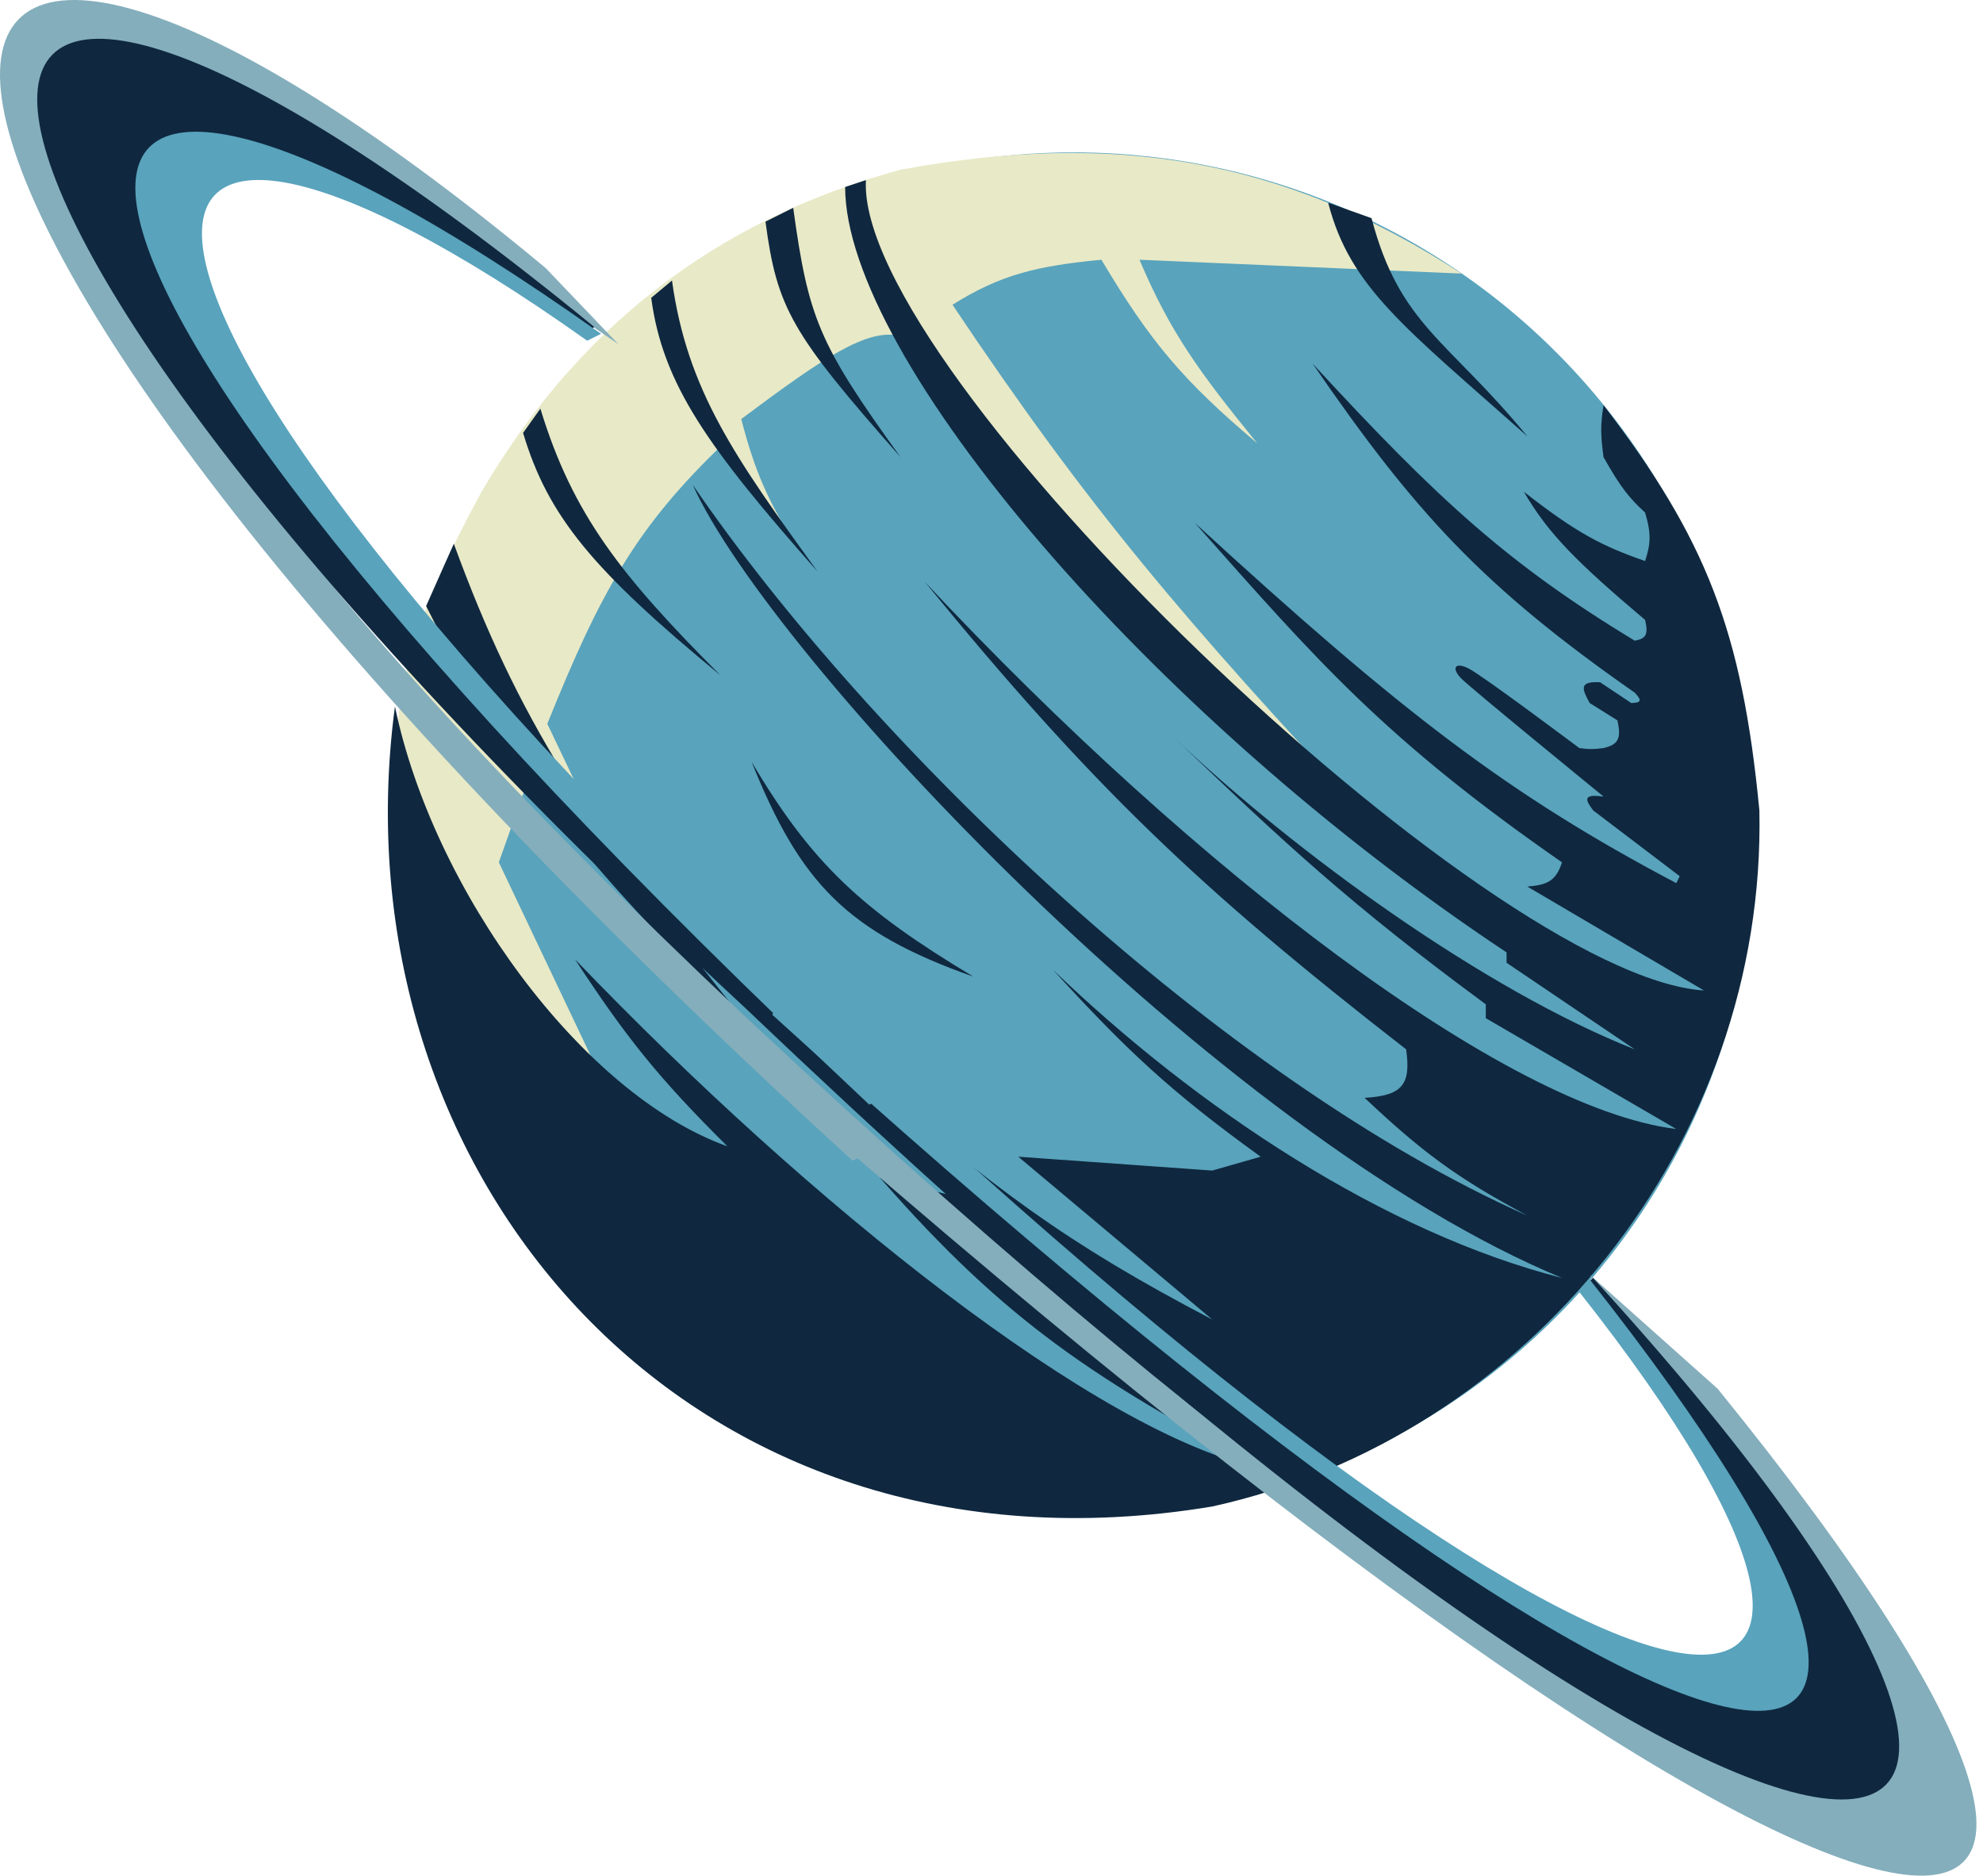 <svg width="240" height="227" viewBox="0 0 240 227" fill="none" xmlns="http://www.w3.org/2000/svg">
<circle cx="129.949" cy="101.01" r="82.568" fill="#59A3BC"/>
<path d="M76.3 137.893L47.8 101.428C46.973 83.941 49.895 75.024 58.278 59.516C69.594 40.236 85.94 26.824 108.992 20.537C134.653 15.82 155.293 19.088 176.891 33.111L137.912 31.434C141.647 40.269 145.206 45.095 152.162 53.648C143.244 46.13 139.254 41.424 133.302 31.434C125.453 32.192 121.077 33.241 115.279 36.883C131.752 61.504 143.385 75.141 165.993 99.333C142.348 80.853 129.522 69.117 108.992 40.655C104.972 39.709 99.887 43.111 89.712 50.714C91.419 57.29 92.99 60.627 96.418 66.222L87.617 53.648C77.001 63.772 72.652 71.668 66.241 87.597L75.043 106.039L64.984 91.369L60.373 104.362L76.3 137.893Z" fill="#E8E9C7"/>
<path d="M98.933 69.156C88.96 55.368 83.166 47.23 81.33 33.949L78.815 36.045C80.209 46.538 85.723 54.206 98.933 69.156Z" fill="#0F283F"/>
<path d="M54.925 65.803L51.572 73.347C62.408 94.903 72.134 105.942 90.551 124.062C70.928 99.814 62.647 86.928 54.925 65.803Z" fill="#0F283F"/>
<path d="M194.075 55.325C193.741 52.87 193.668 51.493 194.075 49.038C206.461 65.184 210.84 76.281 212.936 98.076C213.774 138.312 184.854 173.938 146.714 182.321C83.265 192.888 40.255 142.084 47.799 85.502C52.41 107.716 70.432 132.445 88.036 138.731C79.704 130.475 75.733 125.486 69.594 116.099C98.03 145.756 132.882 173.519 152.581 177.71C132.811 166.969 122.065 160.372 106.477 142.504L121.566 146.276C115.5 141.592 111.695 137.68 104.801 130.349C120.034 143.673 129.003 150.437 146.714 159.688L123.242 139.989L146.714 141.665L152.581 139.989C141.609 132.078 136.251 127.004 127.434 117.356C145.037 134.291 167.67 149.21 189.045 154.658C147.552 137.474 93.065 79.215 83.844 58.678C105.639 90.532 147.971 130.768 184.854 147.114C176.118 142.461 171.929 139.233 165.155 132.864C169.792 132.6 170.772 131.215 170.185 126.996C144.883 107.339 132.058 94.995 111.926 70.414C144.784 105.505 182.339 134.121 202.877 136.636L179.825 123.224V121.547C163.405 109.444 155.539 102.107 141.846 89.01C156.928 103.416 179.889 119.896 197.847 126.996L182.339 116.518V115.26C138.916 86.448 102.286 43.17 102.286 22.633L104.801 21.795C103.543 44.847 179.825 118.194 206.23 119.871L184.854 107.297C187.314 107.101 188.333 106.578 189.045 104.363C167.491 89.377 159.417 79.969 144.618 63.288C169.733 86.33 182.601 96.176 202.877 106.878L203.296 106.04L192.818 98.076C191.658 96.559 191.801 96.117 194.075 96.4C194.075 96.4 178.148 83.407 176.891 82.149C175.633 80.892 176.052 80.054 177.729 80.892C179.405 81.73 191.141 90.532 191.141 90.532C192.28 90.696 192.936 90.686 194.075 90.532C195.852 90.115 196.251 89.397 195.751 87.179L192.398 85.083C191.423 83.308 191.113 82.443 193.656 82.568L197.428 85.083C198.647 85.053 198.745 84.766 197.847 83.826C179.436 70.971 171.217 61.986 158.868 44.009C174.139 60.602 182.673 68.338 197.847 77.539C199.22 77.301 199.517 76.781 199.104 75.024C190.98 68.153 187.396 64.634 184.435 59.516C190.782 64.488 193.91 66.094 199.104 67.899C199.753 65.893 199.891 64.671 199.104 62.031C197.27 60.352 196.194 59.089 194.075 55.325Z" fill="#0F283F"/>
<path d="M87.197 81.73C75.175 69.687 69.31 62.283 65.403 49.457L63.307 52.391C66.337 62.533 71.796 69.049 87.197 81.73Z" fill="#0F283F"/>
<path d="M90.97 92.208C98.246 104.512 104.289 110.086 117.794 118.194C102.571 112.805 96.877 106.936 90.97 92.208Z" fill="#0F283F"/>
<path d="M108.992 55.325C99.019 41.536 97.836 38.429 95.999 25.148L92.646 26.824C94.04 37.317 95.782 40.374 108.992 55.325Z" fill="#0F283F"/>
<path d="M184.854 52.81C175.214 41.075 169.412 39.37 165.994 26.405L160.746 24.534C163.39 34.783 169.944 39.554 184.854 52.81Z" fill="#0F283F"/>
<path d="M91.737 124.497C218.112 242.099 250.592 225.865 192.379 154.239L207.887 168.07C277.045 253.247 229.058 251.294 89.747 127.884L91.737 124.497Z" fill="#84AEBC"/>
<path d="M107.211 138.699C-20.708 23.349 -1.661 -11.257 74.839 41.654L66.036 32.434C-21.141 -40.076 -34.639 14.637 103.18 140.467L107.211 138.699Z" fill="#84AEBC"/>
<path d="M90.346 122.126C224.886 250.379 268.66 237.645 192.798 154.658L191.96 155.496L201.834 168.23L212.312 186.672L215.246 201.341H199.319L165.789 182.062L147.348 168.23L102.92 130.09L65.199 92.368L35.86 56.742L22.867 33.691V19.859H34.602L54.301 29.08L71.067 40.397L71.907 39.558C-18.207 -34.208 -23.658 16.507 90.346 122.126Z" fill="#0F283F"/>
<path d="M94.957 120.031C201.415 221.879 240.16 218.366 191.122 156.335L192.379 154.818C250.638 228.585 210.821 229.682 93.466 122.805L94.957 120.031Z" fill="#59A3BC"/>
<path d="M107.992 132.331C0.234 32.433 6.624 -4.587 71.067 41.235L72.743 40.397C-3.889 -14.038 -10.897 24.714 105.201 133.687L107.992 132.331Z" fill="#59A3BC"/>
</svg>
